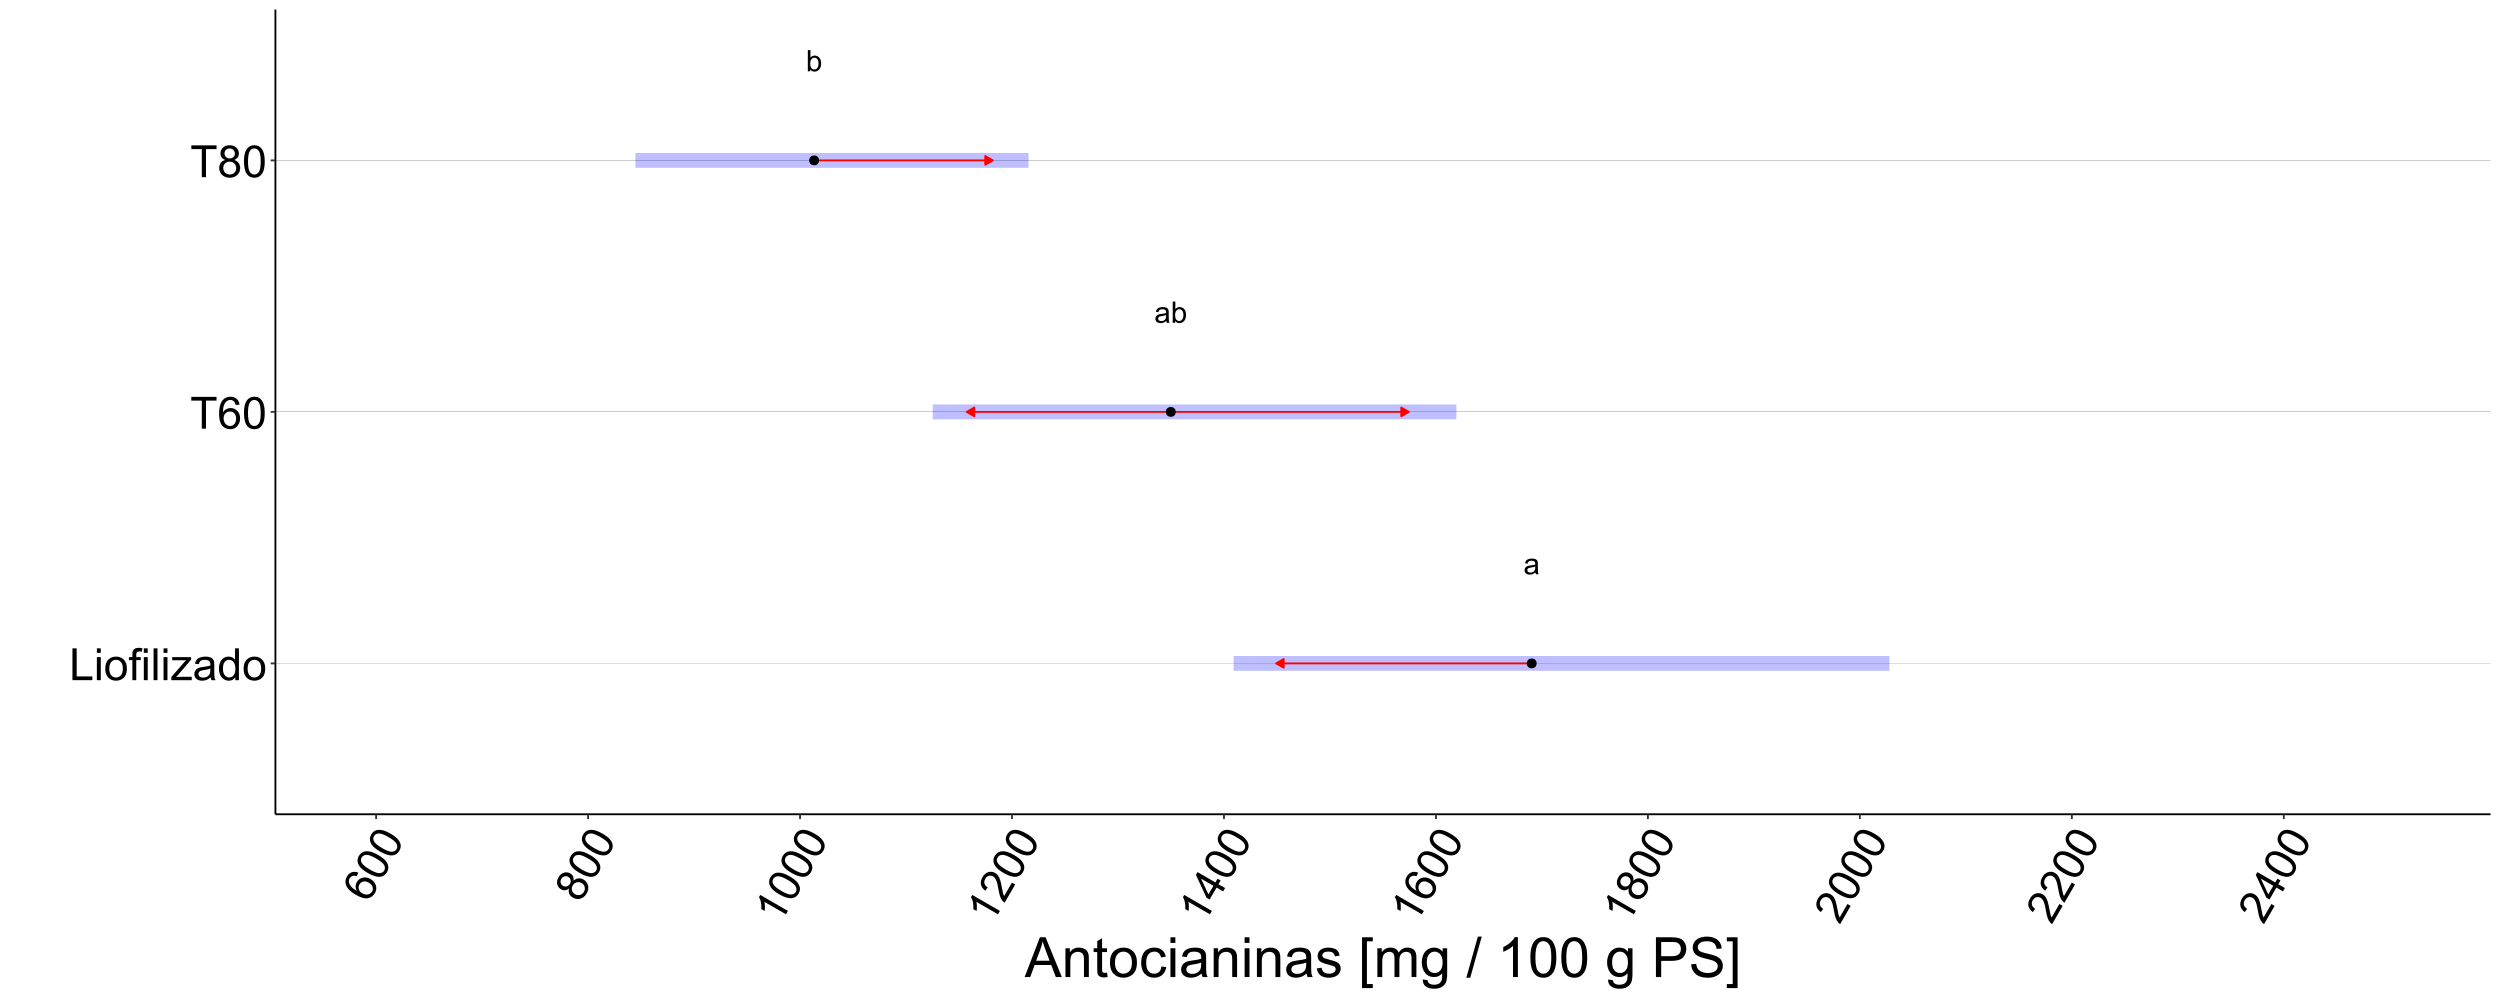 <?xml version="1.0" encoding="UTF-8"?>
<svg xmlns="http://www.w3.org/2000/svg" xmlns:xlink="http://www.w3.org/1999/xlink" width="1440" height="576" viewBox="0 0 1440 576">
<defs>
<g>
<g id="glyph-0-0">
<path d="M 6.902 -1.094 C 6.348 -0.621 5.812 -0.285 5.297 -0.09 C 4.785 0.102 4.23 0.199 3.645 0.199 C 2.672 0.199 1.922 -0.039 1.402 -0.512 C 0.879 -0.988 0.617 -1.594 0.617 -2.336 C 0.617 -2.766 0.715 -3.164 0.914 -3.523 C 1.109 -3.879 1.367 -4.168 1.688 -4.383 C 2.008 -4.602 2.367 -4.766 2.766 -4.875 C 3.062 -4.953 3.508 -5.027 4.102 -5.102 C 5.312 -5.246 6.203 -5.418 6.777 -5.617 C 6.781 -5.824 6.785 -5.953 6.785 -6.012 C 6.785 -6.621 6.645 -7.051 6.359 -7.301 C 5.977 -7.641 5.406 -7.812 4.652 -7.812 C 3.945 -7.812 3.426 -7.688 3.09 -7.441 C 2.754 -7.191 2.504 -6.754 2.344 -6.125 L 0.875 -6.328 C 1.008 -6.953 1.227 -7.461 1.535 -7.848 C 1.84 -8.234 2.281 -8.531 2.859 -8.738 C 3.438 -8.949 4.105 -9.051 4.867 -9.051 C 5.625 -9.051 6.238 -8.965 6.711 -8.785 C 7.184 -8.609 7.531 -8.383 7.754 -8.113 C 7.973 -7.844 8.129 -7.504 8.219 -7.094 C 8.27 -6.84 8.293 -6.375 8.293 -5.711 L 8.293 -3.711 C 8.293 -2.316 8.324 -1.434 8.391 -1.062 C 8.453 -0.691 8.582 -0.34 8.77 0 L 7.203 0 C 7.047 -0.312 6.945 -0.676 6.902 -1.094 M 6.777 -4.441 C 6.23 -4.219 5.414 -4.031 4.328 -3.875 C 3.711 -3.789 3.273 -3.688 3.016 -3.574 C 2.762 -3.465 2.566 -3.301 2.426 -3.09 C 2.285 -2.875 2.219 -2.637 2.219 -2.375 C 2.219 -1.977 2.367 -1.641 2.672 -1.375 C 2.973 -1.109 3.418 -0.977 4 -0.977 C 4.578 -0.977 5.094 -1.102 5.543 -1.355 C 5.992 -1.605 6.324 -1.953 6.535 -2.391 C 6.695 -2.73 6.777 -3.23 6.777 -3.895 Z M 6.777 -4.441 "/>
</g>
<g id="glyph-0-1">
<path d="M 2.508 0 L 1.117 0 L 1.117 -12.219 L 2.617 -12.219 L 2.617 -7.859 C 3.25 -8.656 4.059 -9.051 5.043 -9.051 C 5.586 -9.051 6.102 -8.941 6.59 -8.723 C 7.074 -8.504 7.477 -8.195 7.789 -7.797 C 8.105 -7.402 8.352 -6.922 8.527 -6.359 C 8.707 -5.801 8.793 -5.199 8.793 -4.559 C 8.793 -3.043 8.418 -1.871 7.668 -1.043 C 6.918 -0.215 6.02 0.199 4.969 0.199 C 3.922 0.199 3.105 -0.234 2.508 -1.109 L 2.508 0 M 2.492 -4.492 C 2.492 -3.43 2.637 -2.664 2.926 -2.191 C 3.398 -1.418 4.039 -1.035 4.844 -1.035 C 5.5 -1.035 6.066 -1.32 6.543 -1.887 C 7.023 -2.457 7.262 -3.305 7.262 -4.434 C 7.262 -5.59 7.031 -6.445 6.574 -6.992 C 6.113 -7.543 5.559 -7.82 4.91 -7.82 C 4.254 -7.82 3.688 -7.535 3.211 -6.965 C 2.73 -6.395 2.492 -5.57 2.492 -4.492 Z M 2.492 -4.492 "/>
</g>
<g id="glyph-1-0">
<path d="M 1.875 0 L 1.875 -18.324 L 4.301 -18.324 L 4.301 -2.164 L 13.324 -2.164 L 13.324 0 Z M 1.875 0 "/>
</g>
<g id="glyph-1-1">
<path d="M 1.699 -15.738 L 1.699 -18.324 L 3.949 -18.324 L 3.949 -15.738 L 1.699 -15.738 M 1.699 0 L 1.699 -13.273 L 3.949 -13.273 L 3.949 0 Z M 1.699 0 "/>
</g>
<g id="glyph-1-2">
<path d="M 0.852 -6.637 C 0.852 -9.098 1.535 -10.918 2.898 -12.102 C 4.043 -13.082 5.434 -13.574 7.074 -13.574 C 8.898 -13.574 10.391 -12.977 11.551 -11.781 C 12.707 -10.586 13.289 -8.934 13.289 -6.824 C 13.289 -5.117 13.031 -3.773 12.52 -2.793 C 12.008 -1.816 11.262 -1.055 10.281 -0.512 C 9.301 0.027 8.234 0.301 7.074 0.301 C 5.215 0.301 3.715 -0.297 2.57 -1.488 C 1.422 -2.68 0.852 -4.395 0.852 -6.637 M 3.164 -6.637 C 3.164 -4.938 3.535 -3.664 4.273 -2.82 C 5.016 -1.973 5.949 -1.551 7.074 -1.551 C 8.191 -1.551 9.121 -1.977 9.863 -2.824 C 10.605 -3.676 10.977 -4.973 10.977 -6.711 C 10.977 -8.355 10.602 -9.598 9.855 -10.445 C 9.109 -11.289 8.184 -11.711 7.074 -11.711 C 5.949 -11.711 5.016 -11.293 4.273 -10.449 C 3.535 -9.609 3.164 -8.336 3.164 -6.637 Z M 3.164 -6.637 "/>
</g>
<g id="glyph-1-3">
<path d="M 2.227 0 L 2.227 -11.523 L 0.238 -11.523 L 0.238 -13.273 L 2.227 -13.273 L 2.227 -14.688 C 2.227 -15.578 2.305 -16.242 2.461 -16.676 C 2.68 -17.258 3.059 -17.73 3.605 -18.094 C 4.152 -18.457 4.918 -18.637 5.898 -18.637 C 6.535 -18.637 7.234 -18.562 8 -18.414 L 7.664 -16.449 C 7.195 -16.535 6.754 -16.574 6.336 -16.574 C 5.652 -16.574 5.172 -16.43 4.887 -16.137 C 4.605 -15.848 4.461 -15.301 4.461 -14.5 L 4.461 -13.273 L 7.051 -13.273 L 7.051 -11.523 L 4.461 -11.523 L 4.461 0 Z M 2.227 0 "/>
</g>
<g id="glyph-1-4">
<path d="M 1.637 0 L 1.637 -18.324 L 3.887 -18.324 L 3.887 0 Z M 1.637 0 "/>
</g>
<g id="glyph-1-5">
<path d="M 0.5 0 L 0.5 -1.824 L 8.949 -11.523 C 7.992 -11.477 7.145 -11.449 6.414 -11.449 L 1 -11.449 L 1 -13.273 L 11.852 -13.273 L 11.852 -11.789 L 4.664 -3.363 L 3.273 -1.824 C 4.285 -1.898 5.23 -1.938 6.113 -1.938 L 12.25 -1.938 L 12.25 0 Z M 0.5 0 "/>
</g>
<g id="glyph-1-6">
<path d="M 10.352 -1.637 C 9.516 -0.93 8.715 -0.43 7.945 -0.137 C 7.172 0.152 6.348 0.301 5.461 0.301 C 4.004 0.301 2.883 -0.055 2.102 -0.77 C 1.316 -1.48 0.926 -2.391 0.926 -3.5 C 0.926 -4.148 1.074 -4.742 1.367 -5.281 C 1.664 -5.82 2.051 -6.25 2.531 -6.574 C 3.012 -6.898 3.551 -7.145 4.148 -7.312 C 4.59 -7.43 5.258 -7.543 6.148 -7.648 C 7.965 -7.867 9.305 -8.125 10.164 -8.426 C 10.172 -8.734 10.176 -8.93 10.176 -9.012 C 10.176 -9.93 9.961 -10.574 9.539 -10.949 C 8.961 -11.457 8.109 -11.711 6.977 -11.711 C 5.918 -11.711 5.137 -11.527 4.633 -11.156 C 4.129 -10.785 3.754 -10.129 3.512 -9.188 L 1.312 -9.488 C 1.512 -10.43 1.84 -11.191 2.301 -11.77 C 2.758 -12.348 3.422 -12.793 4.289 -13.105 C 5.152 -13.418 6.16 -13.574 7.301 -13.574 C 8.434 -13.574 9.355 -13.441 10.062 -13.176 C 10.77 -12.91 11.293 -12.574 11.625 -12.168 C 11.957 -11.766 12.191 -11.254 12.324 -10.637 C 12.398 -10.254 12.438 -9.562 12.438 -8.562 L 12.438 -5.562 C 12.438 -3.473 12.484 -2.148 12.582 -1.594 C 12.676 -1.039 12.867 -0.508 13.148 0 L 10.801 0 C 10.566 -0.465 10.418 -1.012 10.352 -1.637 M 10.164 -6.664 C 9.348 -6.328 8.121 -6.047 6.488 -5.812 C 5.562 -5.68 4.91 -5.527 4.523 -5.363 C 4.141 -5.195 3.848 -4.953 3.637 -4.633 C 3.43 -4.309 3.324 -3.953 3.324 -3.562 C 3.324 -2.961 3.551 -2.461 4.008 -2.062 C 4.461 -1.664 5.125 -1.461 6 -1.461 C 6.867 -1.461 7.637 -1.652 8.312 -2.031 C 8.988 -2.41 9.484 -2.93 9.801 -3.586 C 10.043 -4.098 10.164 -4.848 10.164 -5.836 Z M 10.164 -6.664 "/>
</g>
<g id="glyph-1-7">
<path d="M 10.301 0 L 10.301 -1.676 C 9.457 -0.359 8.223 0.301 6.586 0.301 C 5.527 0.301 4.555 0.008 3.668 -0.574 C 2.781 -1.16 2.094 -1.973 1.605 -3.02 C 1.117 -4.066 0.875 -5.266 0.875 -6.625 C 0.875 -7.949 1.098 -9.152 1.539 -10.23 C 1.98 -11.309 2.641 -12.137 3.523 -12.711 C 4.41 -13.289 5.395 -13.574 6.488 -13.574 C 7.289 -13.574 8 -13.406 8.625 -13.07 C 9.25 -12.73 9.758 -12.293 10.148 -11.75 L 10.148 -18.324 L 12.387 -18.324 L 12.387 0 L 10.301 0 M 3.188 -6.625 C 3.188 -4.926 3.547 -3.652 4.262 -2.812 C 4.98 -1.973 5.824 -1.551 6.801 -1.551 C 7.785 -1.551 8.617 -1.953 9.305 -2.758 C 9.992 -3.559 10.336 -4.789 10.336 -6.438 C 10.336 -8.254 9.988 -9.586 9.289 -10.438 C 8.586 -11.289 7.727 -11.711 6.699 -11.711 C 5.699 -11.711 4.863 -11.305 4.195 -10.488 C 3.523 -9.672 3.188 -8.383 3.188 -6.625 Z M 3.188 -6.625 "/>
</g>
<g id="glyph-1-8">
<path d="M 6.637 0 L 6.637 -16.164 L 0.602 -16.164 L 0.602 -18.324 L 15.125 -18.324 L 15.125 -16.164 L 9.062 -16.164 L 9.062 0 Z M 6.637 0 "/>
</g>
<g id="glyph-1-9">
<path d="M 12.738 -13.836 L 10.5 -13.664 C 10.301 -14.547 10.016 -15.188 9.648 -15.586 C 9.043 -16.23 8.293 -16.551 7.398 -16.551 C 6.684 -16.551 6.055 -16.352 5.512 -15.949 C 4.805 -15.434 4.246 -14.68 3.836 -13.688 C 3.43 -12.695 3.215 -11.285 3.199 -9.449 C 3.742 -10.273 4.402 -10.887 5.188 -11.289 C 5.973 -11.688 6.793 -11.887 7.648 -11.887 C 9.148 -11.887 10.426 -11.336 11.48 -10.23 C 12.535 -9.129 13.062 -7.699 13.062 -5.949 C 13.062 -4.801 12.816 -3.73 12.32 -2.742 C 11.824 -1.758 11.141 -1 10.273 -0.477 C 9.41 0.051 8.426 0.312 7.324 0.312 C 5.449 0.312 3.922 -0.379 2.738 -1.758 C 1.555 -3.137 0.961 -5.41 0.961 -8.574 C 0.961 -12.117 1.617 -14.691 2.926 -16.301 C 4.066 -17.699 5.605 -18.398 7.539 -18.398 C 8.98 -18.398 10.16 -17.996 11.082 -17.188 C 12.004 -16.379 12.555 -15.262 12.738 -13.836 M 3.551 -5.938 C 3.551 -5.164 3.715 -4.422 4.043 -3.711 C 4.371 -3.004 4.832 -2.465 5.426 -2.094 C 6.016 -1.723 6.637 -1.539 7.289 -1.539 C 8.238 -1.539 9.055 -1.922 9.738 -2.688 C 10.422 -3.453 10.762 -4.496 10.762 -5.812 C 10.762 -7.078 10.426 -8.078 9.75 -8.805 C 9.074 -9.535 8.227 -9.898 7.199 -9.898 C 6.184 -9.898 5.32 -9.535 4.613 -8.805 C 3.902 -8.078 3.551 -7.121 3.551 -5.938 Z M 3.551 -5.938 "/>
</g>
<g id="glyph-1-10">
<path d="M 1.062 -9.039 C 1.062 -11.203 1.285 -12.949 1.73 -14.27 C 2.176 -15.59 2.84 -16.609 3.719 -17.324 C 4.598 -18.043 5.703 -18.398 7.039 -18.398 C 8.02 -18.398 8.883 -18.203 9.625 -17.805 C 10.367 -17.41 10.98 -16.84 11.461 -16.094 C 11.945 -15.348 12.324 -14.441 12.602 -13.367 C 12.875 -12.297 13.012 -10.855 13.012 -9.039 C 13.012 -6.887 12.793 -5.152 12.352 -3.832 C 11.91 -2.512 11.246 -1.488 10.367 -0.77 C 9.488 -0.047 8.379 0.312 7.039 0.312 C 5.27 0.312 3.883 -0.32 2.875 -1.586 C 1.668 -3.113 1.062 -5.598 1.062 -9.039 M 3.375 -9.039 C 3.375 -6.027 3.727 -4.027 4.43 -3.031 C 5.137 -2.035 6.004 -1.539 7.039 -1.539 C 8.07 -1.539 8.941 -2.039 9.645 -3.039 C 10.348 -4.039 10.699 -6.039 10.699 -9.039 C 10.699 -12.055 10.348 -14.059 9.645 -15.051 C 8.941 -16.043 8.062 -16.539 7.012 -16.539 C 5.98 -16.539 5.152 -16.102 4.539 -15.227 C 3.762 -14.109 3.375 -12.047 3.375 -9.039 Z M 3.375 -9.039 "/>
</g>
<g id="glyph-1-11">
<path d="M 4.523 -9.938 C 3.59 -10.277 2.898 -10.766 2.449 -11.398 C 2 -12.035 1.773 -12.793 1.773 -13.676 C 1.773 -15.008 2.254 -16.129 3.211 -17.039 C 4.172 -17.945 5.445 -18.398 7.039 -18.398 C 8.637 -18.398 9.926 -17.934 10.898 -17.008 C 11.875 -16.078 12.363 -14.945 12.363 -13.613 C 12.363 -12.762 12.141 -12.023 11.695 -11.395 C 11.246 -10.766 10.57 -10.277 9.664 -9.938 C 10.789 -9.57 11.645 -8.98 12.23 -8.164 C 12.82 -7.348 13.113 -6.371 13.113 -5.238 C 13.113 -3.672 12.559 -2.355 11.449 -1.289 C 10.34 -0.223 8.883 0.312 7.074 0.312 C 5.266 0.312 3.809 -0.223 2.699 -1.293 C 1.59 -2.363 1.039 -3.699 1.039 -5.301 C 1.039 -6.492 1.34 -7.488 1.945 -8.293 C 2.547 -9.098 3.41 -9.645 4.523 -9.938 M 4.074 -13.75 C 4.074 -12.883 4.355 -12.176 4.914 -11.625 C 5.473 -11.074 6.195 -10.801 7.086 -10.801 C 7.953 -10.801 8.664 -11.074 9.219 -11.617 C 9.773 -12.164 10.051 -12.832 10.051 -13.625 C 10.051 -14.449 9.766 -15.145 9.195 -15.707 C 8.621 -16.27 7.914 -16.551 7.062 -16.551 C 6.203 -16.551 5.492 -16.273 4.926 -15.727 C 4.359 -15.176 4.074 -14.516 4.074 -13.75 M 3.352 -5.289 C 3.352 -4.645 3.504 -4.023 3.805 -3.426 C 4.109 -2.824 4.562 -2.359 5.164 -2.031 C 5.762 -1.703 6.41 -1.539 7.102 -1.539 C 8.176 -1.539 9.062 -1.883 9.762 -2.574 C 10.461 -3.266 10.812 -4.145 10.812 -5.211 C 10.812 -6.297 10.453 -7.191 9.73 -7.898 C 9.012 -8.609 8.109 -8.961 7.023 -8.961 C 5.965 -8.961 5.09 -8.613 4.395 -7.914 C 3.699 -7.211 3.352 -6.336 3.352 -5.289 Z M 3.352 -5.289 "/>
</g>
<g id="glyph-2-0">
<path d="M -5.613 -17.949 L -6.582 -15.926 C -7.445 -16.191 -8.145 -16.27 -8.676 -16.152 C -9.535 -15.945 -10.188 -15.457 -10.633 -14.684 C -10.992 -14.062 -11.133 -13.418 -11.059 -12.75 C -10.965 -11.879 -10.59 -11.016 -9.934 -10.168 C -9.281 -9.316 -8.164 -8.426 -6.582 -7.496 C -7.027 -8.379 -7.227 -9.258 -7.18 -10.137 C -7.137 -11.016 -6.898 -11.824 -6.469 -12.57 C -5.719 -13.867 -4.602 -14.699 -3.121 -15.059 C -1.637 -15.418 -0.137 -15.164 1.379 -14.289 C 2.375 -13.711 3.176 -12.965 3.785 -12.039 C 4.391 -11.117 4.703 -10.148 4.727 -9.137 C 4.746 -8.121 4.484 -7.141 3.934 -6.188 C 2.996 -4.562 1.633 -3.586 -0.152 -3.25 C -1.938 -2.914 -4.203 -3.539 -6.945 -5.121 C -10.012 -6.891 -11.914 -8.746 -12.652 -10.684 C -13.297 -12.371 -13.133 -14.055 -12.168 -15.727 C -11.445 -16.977 -10.504 -17.797 -9.344 -18.191 C -8.184 -18.582 -6.941 -18.504 -5.613 -17.949 M -3.367 -6.043 C -2.695 -5.656 -1.973 -5.426 -1.191 -5.359 C -0.414 -5.289 0.281 -5.418 0.898 -5.746 C 1.516 -6.07 1.988 -6.516 2.312 -7.078 C 2.789 -7.902 2.863 -8.801 2.543 -9.777 C 2.219 -10.75 1.488 -11.57 0.348 -12.227 C -0.75 -12.859 -1.781 -13.066 -2.75 -12.848 C -3.719 -12.625 -4.461 -12.074 -4.973 -11.184 C -5.48 -10.305 -5.598 -9.375 -5.32 -8.398 C -5.043 -7.418 -4.391 -6.637 -3.367 -6.043 Z M -3.367 -6.043 "/>
</g>
<g id="glyph-2-1">
<path d="M -7.297 -5.438 C -9.172 -6.523 -10.57 -7.586 -11.492 -8.633 C -12.414 -9.68 -12.965 -10.762 -13.145 -11.883 C -13.324 -13.004 -13.082 -14.141 -12.418 -15.293 C -11.926 -16.145 -11.32 -16.793 -10.609 -17.238 C -9.895 -17.684 -9.094 -17.93 -8.207 -17.973 C -7.32 -18.02 -6.344 -17.895 -5.277 -17.598 C -4.211 -17.301 -2.895 -16.695 -1.32 -15.789 C 0.543 -14.715 1.934 -13.652 2.855 -12.609 C 3.781 -11.566 4.332 -10.484 4.52 -9.363 C 4.703 -8.242 4.461 -7.102 3.789 -5.938 C 2.906 -4.41 1.664 -3.523 0.062 -3.285 C -1.863 -3 -4.316 -3.719 -7.297 -5.438 M -6.141 -7.441 C -3.535 -5.938 -1.625 -5.242 -0.41 -5.352 C 0.805 -5.465 1.672 -5.969 2.188 -6.863 C 2.703 -7.758 2.707 -8.762 2.191 -9.871 C 1.676 -10.98 0.121 -12.285 -2.477 -13.785 C -5.09 -15.293 -7 -15.992 -8.211 -15.875 C -9.422 -15.762 -10.289 -15.25 -10.816 -14.34 C -11.332 -13.445 -11.367 -12.512 -10.918 -11.543 C -10.336 -10.312 -8.746 -8.945 -6.141 -7.441 Z M -6.141 -7.441 "/>
</g>
<g id="glyph-2-2">
<path d="M -6.344 -8.887 C -7.105 -8.25 -7.875 -7.895 -8.648 -7.82 C -9.422 -7.75 -10.191 -7.934 -10.957 -8.375 C -12.109 -9.043 -12.84 -10.016 -13.148 -11.301 C -13.457 -12.586 -13.211 -13.918 -12.418 -15.293 C -11.617 -16.68 -10.57 -17.562 -9.277 -17.941 C -7.984 -18.324 -6.762 -18.18 -5.609 -17.512 C -4.871 -17.086 -4.344 -16.523 -4.02 -15.824 C -3.699 -15.125 -3.617 -14.293 -3.773 -13.336 C -2.895 -14.129 -1.953 -14.574 -0.953 -14.672 C 0.047 -14.773 1.039 -14.543 2.02 -13.973 C 3.379 -13.191 4.242 -12.055 4.609 -10.559 C 4.98 -9.066 4.711 -7.535 3.809 -5.973 C 2.902 -4.406 1.711 -3.41 0.23 -2.984 C -1.254 -2.562 -2.684 -2.75 -4.07 -3.547 C -5.102 -4.145 -5.816 -4.906 -6.211 -5.832 C -6.605 -6.754 -6.648 -7.773 -6.344 -8.887 M -9.871 -10.402 C -9.121 -9.973 -8.367 -9.859 -7.609 -10.066 C -6.855 -10.273 -6.254 -10.766 -5.809 -11.539 C -5.375 -12.289 -5.258 -13.039 -5.453 -13.793 C -5.648 -14.547 -6.09 -15.121 -6.773 -15.516 C -7.488 -15.93 -8.234 -16.027 -9.004 -15.816 C -9.777 -15.602 -10.375 -15.129 -10.801 -14.391 C -11.23 -13.648 -11.348 -12.895 -11.156 -12.129 C -10.961 -11.363 -10.535 -10.789 -9.871 -10.402 M -2.902 -5.547 C -2.348 -5.223 -1.734 -5.047 -1.062 -5.008 C -0.391 -4.973 0.238 -5.133 0.82 -5.488 C 1.406 -5.84 1.871 -6.32 2.219 -6.918 C 2.758 -7.848 2.898 -8.789 2.652 -9.742 C 2.402 -10.695 1.816 -11.438 0.891 -11.969 C -0.047 -12.512 -1.004 -12.648 -1.977 -12.379 C -2.949 -12.105 -3.707 -11.504 -4.25 -10.566 C -4.777 -9.648 -4.914 -8.715 -4.656 -7.762 C -4.398 -6.809 -3.812 -6.07 -2.902 -5.547 Z M -2.902 -5.547 "/>
</g>
<g id="glyph-2-3">
<path d="M 4.77 -8.258 L 3.645 -6.312 L -8.773 -13.48 C -8.598 -12.754 -8.504 -11.879 -8.496 -10.859 C -8.488 -9.84 -8.547 -8.961 -8.672 -8.227 L -10.559 -9.312 C -10.441 -10.699 -10.512 -12.012 -10.77 -13.246 C -11.027 -14.484 -11.402 -15.469 -11.891 -16.203 L -11.168 -17.461 Z M 4.77 -8.258 "/>
</g>
<g id="glyph-2-4">
<path d="M 4.57 -12.242 L 6.445 -11.16 L 0.387 -0.672 C -0.09 -0.926 -0.496 -1.266 -0.836 -1.68 C -1.395 -2.359 -1.852 -3.191 -2.203 -4.18 C -2.559 -5.168 -2.867 -6.48 -3.137 -8.117 C -3.555 -10.66 -4.004 -12.473 -4.48 -13.555 C -4.953 -14.637 -5.562 -15.395 -6.297 -15.816 C -7.07 -16.262 -7.879 -16.363 -8.73 -16.117 C -9.578 -15.871 -10.258 -15.305 -10.773 -14.418 C -11.312 -13.48 -11.465 -12.566 -11.227 -11.68 C -10.988 -10.789 -10.375 -10.055 -9.383 -9.473 L -10.746 -7.59 C -12.16 -8.59 -13 -9.762 -13.266 -11.109 C -13.531 -12.457 -13.23 -13.883 -12.359 -15.391 C -11.48 -16.914 -10.363 -17.875 -9.004 -18.277 C -7.648 -18.676 -6.348 -18.516 -5.098 -17.797 C -4.461 -17.43 -3.914 -16.938 -3.449 -16.324 C -2.988 -15.711 -2.59 -14.906 -2.258 -13.914 C -1.93 -12.918 -1.574 -11.379 -1.199 -9.297 C -0.895 -7.559 -0.66 -6.426 -0.504 -5.891 C -0.344 -5.355 -0.152 -4.879 0.078 -4.457 Z M 4.57 -12.242 "/>
</g>
<g id="glyph-2-5">
<path d="M 4.137 -7.168 L 0.336 -9.359 L -3.637 -2.477 L -5.422 -3.508 L -11.527 -16.688 L -10.605 -18.277 L -0.324 -12.34 L 0.914 -14.484 L 2.699 -13.453 L 1.461 -11.309 L 5.262 -9.113 L 4.137 -7.168 M -1.449 -10.391 L -8.605 -14.523 L -4.316 -5.422 Z M -1.449 -10.391 "/>
</g>
<g id="glyph-3-0">
<path d="M -0.047 0 L 8.75 -22.906 L 12.016 -22.906 L 21.391 0 L 17.938 0 L 15.266 -6.938 L 5.688 -6.938 L 3.172 0 L -0.047 0 M 6.562 -9.406 L 14.328 -9.406 L 11.938 -15.75 C 11.207 -17.676 10.668 -19.262 10.312 -20.5 C 10.02 -19.031 9.609 -17.574 9.078 -16.125 Z M 6.562 -9.406 "/>
</g>
<g id="glyph-3-1">
<path d="M 2.109 0 L 2.109 -16.594 L 4.641 -16.594 L 4.641 -14.234 C 5.859 -16.059 7.621 -16.969 9.922 -16.969 C 10.922 -16.969 11.84 -16.789 12.68 -16.43 C 13.52 -16.07 14.145 -15.598 14.562 -15.016 C 14.98 -14.434 15.27 -13.738 15.438 -12.938 C 15.543 -12.418 15.594 -11.504 15.594 -10.203 L 15.594 0 L 12.781 0 L 12.781 -10.094 C 12.781 -11.238 12.672 -12.098 12.453 -12.664 C 12.234 -13.23 11.848 -13.684 11.289 -14.023 C 10.73 -14.363 10.078 -14.531 9.328 -14.531 C 8.129 -14.531 7.098 -14.152 6.227 -13.391 C 5.355 -12.629 4.922 -11.188 4.922 -9.062 L 4.922 0 Z M 2.109 0 "/>
</g>
<g id="glyph-3-2">
<path d="M 8.25 -2.516 L 8.656 -0.031 C 7.863 0.137 7.156 0.219 6.531 0.219 C 5.512 0.219 4.719 0.059 4.156 -0.266 C 3.594 -0.59 3.199 -1.012 2.969 -1.539 C 2.738 -2.066 2.625 -3.172 2.625 -4.859 L 2.625 -14.406 L 0.562 -14.406 L 0.562 -16.594 L 2.625 -16.594 L 2.625 -20.703 L 5.422 -22.391 L 5.422 -16.594 L 8.25 -16.594 L 8.25 -14.406 L 5.422 -14.406 L 5.422 -4.703 C 5.422 -3.902 5.473 -3.387 5.57 -3.156 C 5.668 -2.926 5.832 -2.746 6.055 -2.609 C 6.277 -2.473 6.598 -2.406 7.016 -2.406 C 7.328 -2.406 7.738 -2.441 8.25 -2.516 Z M 8.25 -2.516 "/>
</g>
<g id="glyph-3-3">
<path d="M 1.062 -8.297 C 1.062 -11.371 1.918 -13.645 3.625 -15.125 C 5.051 -16.355 6.793 -16.969 8.844 -16.969 C 11.125 -16.969 12.988 -16.223 14.438 -14.727 C 15.887 -13.23 16.609 -11.168 16.609 -8.531 C 16.609 -6.395 16.289 -4.715 15.648 -3.492 C 15.008 -2.27 14.074 -1.316 12.852 -0.641 C 11.629 0.035 10.293 0.375 8.844 0.375 C 6.52 0.375 4.645 -0.371 3.211 -1.859 C 1.777 -3.348 1.062 -5.496 1.062 -8.297 M 3.953 -8.297 C 3.953 -6.172 4.418 -4.582 5.344 -3.523 C 6.27 -2.465 7.438 -1.938 8.844 -1.938 C 10.238 -1.938 11.402 -2.469 12.328 -3.531 C 13.254 -4.594 13.719 -6.215 13.719 -8.391 C 13.719 -10.441 13.254 -11.996 12.32 -13.055 C 11.387 -14.113 10.23 -14.641 8.844 -14.641 C 7.438 -14.641 6.27 -14.113 5.344 -13.062 C 4.418 -12.012 3.953 -10.422 3.953 -8.297 Z M 3.953 -8.297 "/>
</g>
<g id="glyph-3-4">
<path d="M 12.938 -6.078 L 15.703 -5.719 C 15.402 -3.812 14.629 -2.32 13.383 -1.242 C 12.137 -0.164 10.609 0.375 8.797 0.375 C 6.527 0.375 4.699 -0.367 3.32 -1.852 C 1.941 -3.336 1.25 -5.465 1.25 -8.234 C 1.25 -10.027 1.547 -11.594 2.141 -12.938 C 2.734 -14.281 3.637 -15.289 4.852 -15.961 C 6.066 -16.633 7.387 -16.969 8.812 -16.969 C 10.613 -16.969 12.09 -16.512 13.234 -15.602 C 14.379 -14.691 15.113 -13.395 15.438 -11.719 L 12.703 -11.297 C 12.441 -12.41 11.98 -13.25 11.32 -13.812 C 10.66 -14.375 9.859 -14.656 8.922 -14.656 C 7.504 -14.656 6.355 -14.148 5.469 -13.133 C 4.582 -12.117 4.141 -10.512 4.141 -8.312 C 4.141 -6.082 4.566 -4.465 5.422 -3.453 C 6.277 -2.441 7.391 -1.938 8.766 -1.938 C 9.871 -1.938 10.793 -2.277 11.531 -2.953 C 12.27 -3.629 12.738 -4.672 12.938 -6.078 Z M 12.938 -6.078 "/>
</g>
<g id="glyph-3-5">
<path d="M 2.125 -19.672 L 2.125 -22.906 L 4.938 -22.906 L 4.938 -19.672 L 2.125 -19.672 M 2.125 0 L 2.125 -16.594 L 4.938 -16.594 L 4.938 0 Z M 2.125 0 "/>
</g>
<g id="glyph-3-6">
<path d="M 12.938 -2.047 C 11.895 -1.16 10.895 -0.535 9.93 -0.172 C 8.965 0.191 7.934 0.375 6.828 0.375 C 5.004 0.375 3.605 -0.07 2.625 -0.961 C 1.645 -1.852 1.156 -2.988 1.156 -4.375 C 1.156 -5.188 1.34 -5.93 1.711 -6.602 C 2.082 -7.273 2.566 -7.812 3.164 -8.219 C 3.762 -8.625 4.438 -8.934 5.188 -9.141 C 5.738 -9.285 6.574 -9.426 7.688 -9.562 C 9.957 -9.832 11.629 -10.156 12.703 -10.531 C 12.715 -10.918 12.719 -11.16 12.719 -11.266 C 12.719 -12.41 12.453 -13.219 11.922 -13.688 C 11.203 -14.324 10.137 -14.641 8.719 -14.641 C 7.395 -14.641 6.418 -14.41 5.789 -13.945 C 5.16 -13.48 4.691 -12.66 4.391 -11.484 L 1.641 -11.859 C 1.891 -13.035 2.301 -13.988 2.875 -14.711 C 3.449 -15.434 4.277 -15.992 5.359 -16.383 C 6.441 -16.773 7.699 -16.969 9.125 -16.969 C 10.543 -16.969 11.691 -16.801 12.578 -16.469 C 13.465 -16.137 14.113 -15.715 14.531 -15.211 C 14.949 -14.707 15.238 -14.066 15.406 -13.297 C 15.5 -12.816 15.547 -11.953 15.547 -10.703 L 15.547 -6.953 C 15.547 -4.34 15.605 -2.684 15.727 -1.992 C 15.848 -1.301 16.082 -0.637 16.438 0 L 13.5 0 C 13.207 -0.582 13.02 -1.266 12.938 -2.047 M 12.703 -8.328 C 11.684 -7.91 10.152 -7.559 8.109 -7.266 C 6.953 -7.098 6.137 -6.91 5.656 -6.703 C 5.176 -6.496 4.809 -6.191 4.547 -5.789 C 4.285 -5.387 4.156 -4.941 4.156 -4.453 C 4.156 -3.703 4.441 -3.078 5.008 -2.578 C 5.574 -2.078 6.406 -1.828 7.5 -1.828 C 8.582 -1.828 9.547 -2.066 10.391 -2.539 C 11.234 -3.012 11.855 -3.66 12.25 -4.484 C 12.551 -5.121 12.703 -6.059 12.703 -7.297 Z M 12.703 -8.328 "/>
</g>
<g id="glyph-3-7">
<path d="M 0.984 -4.953 L 3.766 -5.391 C 3.922 -4.277 4.355 -3.422 5.07 -2.828 C 5.785 -2.234 6.781 -1.938 8.062 -1.938 C 9.355 -1.938 10.312 -2.199 10.938 -2.727 C 11.562 -3.254 11.875 -3.871 11.875 -4.578 C 11.875 -5.215 11.598 -5.715 11.047 -6.078 C 10.66 -6.328 9.703 -6.645 8.172 -7.031 C 6.109 -7.551 4.68 -8.004 3.883 -8.383 C 3.086 -8.762 2.48 -9.289 2.07 -9.961 C 1.66 -10.633 1.453 -11.375 1.453 -12.188 C 1.453 -12.926 1.621 -13.613 1.961 -14.242 C 2.301 -14.871 2.762 -15.395 3.344 -15.812 C 3.781 -16.137 4.379 -16.41 5.133 -16.633 C 5.887 -16.855 6.699 -16.969 7.562 -16.969 C 8.863 -16.969 10.008 -16.781 10.992 -16.406 C 11.977 -16.031 12.703 -15.523 13.172 -14.883 C 13.641 -14.242 13.965 -13.387 14.141 -12.312 L 11.391 -11.938 C 11.266 -12.793 10.902 -13.457 10.305 -13.938 C 9.707 -14.418 8.859 -14.656 7.766 -14.656 C 6.473 -14.656 5.551 -14.441 5 -14.016 C 4.449 -13.59 4.172 -13.09 4.172 -12.516 C 4.172 -12.152 4.285 -11.824 4.516 -11.531 C 4.746 -11.23 5.105 -10.98 5.594 -10.781 C 5.875 -10.676 6.703 -10.438 8.078 -10.062 C 10.066 -9.531 11.457 -9.098 12.242 -8.758 C 13.027 -8.418 13.645 -7.926 14.094 -7.281 C 14.543 -6.637 14.766 -5.832 14.766 -4.875 C 14.766 -3.938 14.492 -3.055 13.945 -2.227 C 13.398 -1.398 12.609 -0.758 11.578 -0.305 C 10.547 0.148 9.379 0.375 8.078 0.375 C 5.922 0.375 4.277 -0.074 3.148 -0.969 C 2.02 -1.863 1.297 -3.191 0.984 -4.953 Z M 0.984 -4.953 "/>
</g>
<g id="glyph-3-8">
</g>
<g id="glyph-3-9">
<path d="M 2.172 6.359 L 2.172 -22.906 L 8.375 -22.906 L 8.375 -20.578 L 4.984 -20.578 L 4.984 4.031 L 8.375 4.031 L 8.375 6.359 Z M 2.172 6.359 "/>
</g>
<g id="glyph-3-10">
<path d="M 2.109 0 L 2.109 -16.594 L 4.625 -16.594 L 4.625 -14.266 C 5.145 -15.078 5.84 -15.73 6.703 -16.227 C 7.566 -16.723 8.551 -16.969 9.656 -16.969 C 10.887 -16.969 11.895 -16.715 12.68 -16.203 C 13.465 -15.691 14.02 -14.98 14.344 -14.062 C 15.656 -16 17.363 -16.969 19.469 -16.969 C 21.113 -16.969 22.379 -16.512 23.266 -15.602 C 24.152 -14.691 24.594 -13.285 24.594 -11.391 L 24.594 0 L 21.797 0 L 21.797 -10.453 C 21.797 -11.578 21.707 -12.387 21.523 -12.883 C 21.34 -13.379 21.012 -13.777 20.531 -14.078 C 20.051 -14.379 19.488 -14.531 18.844 -14.531 C 17.676 -14.531 16.707 -14.145 15.938 -13.367 C 15.168 -12.59 14.781 -11.348 14.781 -9.641 L 14.781 0 L 11.969 0 L 11.969 -10.781 C 11.969 -12.031 11.738 -12.969 11.281 -13.594 C 10.824 -14.219 10.074 -14.531 9.031 -14.531 C 8.238 -14.531 7.508 -14.324 6.836 -13.906 C 6.164 -13.488 5.676 -12.879 5.375 -12.078 C 5.074 -11.277 4.922 -10.121 4.922 -8.609 L 4.922 0 Z M 2.109 0 "/>
</g>
<g id="glyph-3-11">
<path d="M 1.594 1.375 L 4.328 1.781 C 4.441 2.625 4.762 3.238 5.281 3.625 C 5.98 4.145 6.934 4.406 8.141 4.406 C 9.441 4.406 10.449 4.145 11.156 3.625 C 11.863 3.105 12.344 2.375 12.594 1.438 C 12.738 0.863 12.809 -0.34 12.797 -2.172 C 11.566 -0.723 10.035 0 8.203 0 C 5.922 0 4.156 -0.824 2.906 -2.469 C 1.656 -4.113 1.031 -6.09 1.031 -8.391 C 1.031 -9.973 1.316 -11.434 1.891 -12.773 C 2.465 -14.113 3.293 -15.145 4.383 -15.875 C 5.473 -16.605 6.75 -16.969 8.219 -16.969 C 10.176 -16.969 11.793 -16.176 13.062 -14.594 L 13.062 -16.594 L 15.656 -16.594 L 15.656 -2.25 C 15.656 0.332 15.395 2.164 14.867 3.242 C 14.34 4.32 13.508 5.172 12.367 5.797 C 11.227 6.422 9.824 6.734 8.156 6.734 C 6.176 6.734 4.578 6.289 3.359 5.398 C 2.141 4.508 1.551 3.168 1.594 1.375 M 3.922 -8.594 C 3.922 -6.418 4.355 -4.828 5.219 -3.828 C 6.082 -2.828 7.168 -2.328 8.469 -2.328 C 9.762 -2.328 10.844 -2.824 11.719 -3.82 C 12.594 -4.816 13.031 -6.375 13.031 -8.5 C 13.031 -10.531 12.582 -12.062 11.68 -13.094 C 10.777 -14.125 9.691 -14.641 8.422 -14.641 C 7.172 -14.641 6.109 -14.133 5.234 -13.117 C 4.359 -12.102 3.922 -10.594 3.922 -8.594 Z M 3.922 -8.594 "/>
</g>
<g id="glyph-3-12">
<path d="M 0 0.391 L 6.641 -23.297 L 8.891 -23.297 L 2.266 0.391 Z M 0 0.391 "/>
</g>
<g id="glyph-3-13">
<path d="M 11.922 0 L 9.109 0 L 9.109 -17.922 C 8.434 -17.277 7.543 -16.629 6.445 -15.984 C 5.348 -15.34 4.359 -14.855 3.484 -14.531 L 3.484 -17.25 C 5.059 -17.988 6.434 -18.887 7.609 -19.938 C 8.785 -20.988 9.621 -22.012 10.109 -23 L 11.922 -23 Z M 11.922 0 "/>
</g>
<g id="glyph-3-14">
<path d="M 1.328 -11.297 C 1.328 -14.004 1.605 -16.184 2.164 -17.836 C 2.723 -19.488 3.551 -20.762 4.648 -21.656 C 5.746 -22.551 7.129 -23 8.797 -23 C 10.027 -23 11.105 -22.754 12.031 -22.258 C 12.957 -21.762 13.723 -21.051 14.328 -20.117 C 14.934 -19.184 15.406 -18.051 15.75 -16.711 C 16.094 -15.371 16.266 -13.566 16.266 -11.297 C 16.266 -8.609 15.988 -6.441 15.438 -4.789 C 14.887 -3.137 14.059 -1.863 12.961 -0.961 C 11.863 -0.059 10.473 0.391 8.797 0.391 C 6.59 0.391 4.855 -0.402 3.594 -1.984 C 2.082 -3.891 1.328 -6.996 1.328 -11.297 M 4.219 -11.297 C 4.219 -7.535 4.66 -5.035 5.539 -3.789 C 6.418 -2.543 7.504 -1.922 8.797 -1.922 C 10.09 -1.922 11.176 -2.547 12.055 -3.797 C 12.934 -5.047 13.375 -7.547 13.375 -11.297 C 13.375 -15.066 12.934 -17.574 12.055 -18.812 C 11.176 -20.051 10.078 -20.672 8.766 -20.672 C 7.473 -20.672 6.441 -20.125 5.672 -19.031 C 4.703 -17.637 4.219 -15.059 4.219 -11.297 Z M 4.219 -11.297 "/>
</g>
<g id="glyph-3-15">
<path d="M 2.469 0 L 2.469 -22.906 L 11.109 -22.906 C 12.629 -22.906 13.793 -22.832 14.594 -22.688 C 15.719 -22.5 16.66 -22.145 17.422 -21.617 C 18.184 -21.09 18.793 -20.355 19.258 -19.406 C 19.723 -18.457 19.953 -17.418 19.953 -16.281 C 19.953 -14.332 19.332 -12.684 18.094 -11.336 C 16.855 -9.988 14.613 -9.312 11.375 -9.312 L 5.5 -9.312 L 5.5 0 L 2.469 0 M 5.5 -12.016 L 11.422 -12.016 C 13.379 -12.016 14.77 -12.379 15.594 -13.109 C 16.418 -13.84 16.828 -14.863 16.828 -16.188 C 16.828 -17.145 16.586 -17.965 16.102 -18.648 C 15.617 -19.332 14.98 -19.781 14.188 -20 C 13.676 -20.137 12.734 -20.203 11.359 -20.203 L 5.5 -20.203 Z M 5.5 -12.016 "/>
</g>
<g id="glyph-3-16">
<path d="M 1.438 -7.359 L 4.297 -7.609 C 4.434 -6.465 4.746 -5.523 5.242 -4.789 C 5.738 -4.055 6.504 -3.461 7.547 -3.008 C 8.59 -2.555 9.762 -2.328 11.062 -2.328 C 12.219 -2.328 13.238 -2.5 14.125 -2.844 C 15.012 -3.188 15.668 -3.66 16.102 -4.258 C 16.535 -4.855 16.75 -5.512 16.75 -6.219 C 16.75 -6.938 16.543 -7.566 16.125 -8.102 C 15.707 -8.637 15.02 -9.09 14.062 -9.453 C 13.449 -9.691 12.09 -10.066 9.984 -10.57 C 7.879 -11.074 6.406 -11.551 5.562 -12 C 4.469 -12.574 3.652 -13.285 3.117 -14.133 C 2.582 -14.98 2.312 -15.934 2.312 -16.984 C 2.312 -18.141 2.641 -19.223 3.297 -20.227 C 3.953 -21.23 4.91 -21.996 6.172 -22.516 C 7.434 -23.035 8.832 -23.297 10.375 -23.297 C 12.074 -23.297 13.57 -23.023 14.867 -22.477 C 16.164 -21.93 17.16 -21.125 17.859 -20.062 C 18.559 -19 18.934 -17.797 18.984 -16.453 L 16.078 -16.234 C 15.922 -17.684 15.395 -18.777 14.492 -19.516 C 13.59 -20.254 12.262 -20.625 10.5 -20.625 C 8.668 -20.625 7.332 -20.289 6.492 -19.617 C 5.652 -18.945 5.234 -18.137 5.234 -17.188 C 5.234 -16.363 5.531 -15.688 6.125 -15.156 C 6.707 -14.625 8.23 -14.082 10.695 -13.523 C 13.16 -12.965 14.848 -12.48 15.766 -12.062 C 17.098 -11.449 18.082 -10.668 18.719 -9.727 C 19.355 -8.785 19.672 -7.699 19.672 -6.469 C 19.672 -5.25 19.324 -4.102 18.625 -3.023 C 17.926 -1.945 16.926 -1.105 15.617 -0.508 C 14.309 0.09 12.84 0.391 11.203 0.391 C 9.129 0.391 7.395 0.09 5.992 -0.516 C 4.59 -1.121 3.492 -2.027 2.695 -3.242 C 1.898 -4.457 1.48 -5.828 1.438 -7.359 Z M 1.438 -7.359 "/>
</g>
<g id="glyph-3-17">
<path d="M 6.812 6.359 L 0.609 6.359 L 0.609 4.031 L 4 4.031 L 4 -20.578 L 0.609 -20.578 L 0.609 -22.906 L 6.812 -22.906 Z M 6.812 6.359 "/>
</g>
</g>
<clipPath id="clip-0">
<path clip-rule="nonzero" d="M 158.641 5.48 L 1434.52 5.48 L 1434.52 469.035 L 158.641 469.035 Z M 158.641 5.48 "/>
</clipPath>
<clipPath id="clip-1">
<path clip-rule="nonzero" d="M 158.641 382 L 1434.52 382 L 1434.52 383 L 158.641 383 Z M 158.641 382 "/>
</clipPath>
<clipPath id="clip-2">
<path clip-rule="nonzero" d="M 158.641 237 L 1434.52 237 L 1434.52 238 L 158.641 238 Z M 158.641 237 "/>
</clipPath>
<clipPath id="clip-3">
<path clip-rule="nonzero" d="M 158.641 92 L 1434.52 92 L 1434.52 93 L 158.641 93 Z M 158.641 92 "/>
</clipPath>
</defs>
<rect x="-144" y="-57.6" width="1728" height="691.2" fill="rgb(100%, 100%, 100%)" fill-opacity="1"/>
<rect x="-144" y="-57.6" width="1728" height="691.2" fill="rgb(100%, 100%, 100%)" fill-opacity="1"/>
<path fill="none" stroke-width="1.067" stroke-linecap="round" stroke-linejoin="round" stroke="rgb(100%, 100%, 100%)" stroke-opacity="1" stroke-miterlimit="10" d="M 0 576 L 1440 576 L 1440 0 L 0 0 Z M 0 576 "/>
<g clip-path="url(#clip-0)">
<path fill-rule="nonzero" fill="rgb(100%, 100%, 100%)" fill-opacity="1" d="M 158.641 469.031 L 1434.52 469.031 L 1434.52 5.477 L 158.641 5.477 Z M 158.641 469.031 "/>
</g>
<g clip-path="url(#clip-1)">
<path fill="none" stroke-width="0.107" stroke-linecap="butt" stroke-linejoin="round" stroke="rgb(0%, 0%, 0%)" stroke-opacity="1" stroke-miterlimit="10" d="M 158.641 382.117 L 1434.52 382.117 "/>
</g>
<g clip-path="url(#clip-2)">
<path fill="none" stroke-width="0.107" stroke-linecap="butt" stroke-linejoin="round" stroke="rgb(0%, 0%, 0%)" stroke-opacity="1" stroke-miterlimit="10" d="M 158.641 237.258 L 1434.52 237.258 "/>
</g>
<g clip-path="url(#clip-3)">
<path fill="none" stroke-width="0.107" stroke-linecap="butt" stroke-linejoin="round" stroke="rgb(0%, 0%, 0%)" stroke-opacity="1" stroke-miterlimit="10" d="M 158.641 92.395 L 1434.52 92.395 "/>
</g>
<path fill="none" stroke-width="8.536" stroke-linecap="butt" stroke-linejoin="round" stroke="rgb(0%, 0%, 100%)" stroke-opacity="0.251" stroke-miterlimit="10" d="M 710.539 382.117 L 1088.289 382.117 "/>
<path fill="none" stroke-width="8.536" stroke-linecap="butt" stroke-linejoin="round" stroke="rgb(0%, 0%, 100%)" stroke-opacity="0.251" stroke-miterlimit="10" d="M 537.246 237.258 L 838.895 237.258 "/>
<path fill="none" stroke-width="8.536" stroke-linecap="butt" stroke-linejoin="round" stroke="rgb(0%, 0%, 100%)" stroke-opacity="0.251" stroke-miterlimit="10" d="M 365.992 92.395 L 592.434 92.395 "/>
<path fill="none" stroke-width="1.067" stroke-linecap="butt" stroke-linejoin="round" stroke="rgb(100%, 0%, 0%)" stroke-opacity="1" stroke-miterlimit="10" d="M 882.27 382.117 L 735.066 382.117 "/>
<path fill-rule="nonzero" fill="rgb(100%, 0%, 0%)" fill-opacity="1" stroke-width="1.067" stroke-linecap="butt" stroke-linejoin="round" stroke="rgb(100%, 0%, 0%)" stroke-opacity="1" stroke-miterlimit="10" d="M 739.43 379.598 L 735.066 382.117 L 739.43 384.637 Z M 739.43 379.598 "/>
<path fill="none" stroke-width="1.067" stroke-linecap="butt" stroke-linejoin="round" stroke="rgb(100%, 0%, 0%)" stroke-opacity="1" stroke-miterlimit="10" d="M 674.379 237.258 L 556.832 237.258 "/>
<path fill-rule="nonzero" fill="rgb(100%, 0%, 0%)" fill-opacity="1" stroke-width="1.067" stroke-linecap="butt" stroke-linejoin="round" stroke="rgb(100%, 0%, 0%)" stroke-opacity="1" stroke-miterlimit="10" d="M 561.195 234.734 L 556.832 237.258 L 561.195 239.777 Z M 561.195 234.734 "/>
<path fill="none" stroke-width="1.067" stroke-linecap="butt" stroke-linejoin="round" stroke="rgb(100%, 0%, 0%)" stroke-opacity="1" stroke-miterlimit="10" d="M 674.379 237.258 L 811.488 237.258 "/>
<path fill-rule="nonzero" fill="rgb(100%, 0%, 0%)" fill-opacity="1" stroke-width="1.067" stroke-linecap="butt" stroke-linejoin="round" stroke="rgb(100%, 0%, 0%)" stroke-opacity="1" stroke-miterlimit="10" d="M 807.125 239.777 L 811.488 237.258 L 807.125 234.734 Z M 807.125 239.777 "/>
<path fill="none" stroke-width="1.067" stroke-linecap="butt" stroke-linejoin="round" stroke="rgb(100%, 0%, 0%)" stroke-opacity="1" stroke-miterlimit="10" d="M 468.938 92.395 L 571.863 92.395 "/>
<path fill-rule="nonzero" fill="rgb(100%, 0%, 0%)" fill-opacity="1" stroke-width="1.067" stroke-linecap="butt" stroke-linejoin="round" stroke="rgb(100%, 0%, 0%)" stroke-opacity="1" stroke-miterlimit="10" d="M 567.496 94.914 L 571.863 92.395 L 567.496 89.875 Z M 567.496 94.914 "/>
<path fill-rule="nonzero" fill="rgb(0%, 0%, 0%)" fill-opacity="1" stroke-width="0.709" stroke-linecap="round" stroke-linejoin="round" stroke="rgb(0%, 0%, 0%)" stroke-opacity="1" stroke-miterlimit="10" d="M 884.758 382.117 C 884.758 385.434 879.781 385.434 879.781 382.117 C 879.781 378.797 884.758 378.797 884.758 382.117 "/>
<path fill-rule="nonzero" fill="rgb(0%, 0%, 0%)" fill-opacity="1" stroke-width="0.709" stroke-linecap="round" stroke-linejoin="round" stroke="rgb(0%, 0%, 0%)" stroke-opacity="1" stroke-miterlimit="10" d="M 676.871 237.258 C 676.871 240.574 671.891 240.574 671.891 237.258 C 671.891 233.938 676.871 233.938 676.871 237.258 "/>
<path fill-rule="nonzero" fill="rgb(0%, 0%, 0%)" fill-opacity="1" stroke-width="0.709" stroke-linecap="round" stroke-linejoin="round" stroke="rgb(0%, 0%, 0%)" stroke-opacity="1" stroke-miterlimit="10" d="M 471.426 92.395 C 471.426 95.715 466.449 95.715 466.449 92.395 C 466.449 89.078 471.426 89.078 471.426 92.395 "/>
<g fill="rgb(0%, 0%, 0%)" fill-opacity="1">
<use xlink:href="#glyph-0-0" x="877.523" y="330.781"/>
</g>
<g fill="rgb(0%, 0%, 0%)" fill-opacity="1">
<use xlink:href="#glyph-0-0" x="664.887" y="185.922"/>
<use xlink:href="#glyph-0-1" x="674.381" y="185.922"/>
</g>
<g fill="rgb(0%, 0%, 0%)" fill-opacity="1">
<use xlink:href="#glyph-0-1" x="464.191" y="41.062"/>
</g>
<path fill="none" stroke-width="1.067" stroke-linecap="butt" stroke-linejoin="round" stroke="rgb(0%, 0%, 0%)" stroke-opacity="1" stroke-miterlimit="10" d="M 158.641 469.031 L 158.641 5.48 "/>
<g fill="rgb(0%, 0%, 0%)" fill-opacity="1">
<use xlink:href="#glyph-1-0" x="39.859" y="391.777"/>
<use xlink:href="#glyph-1-1" x="54.097" y="391.777"/>
<use xlink:href="#glyph-1-2" x="59.784" y="391.777"/>
<use xlink:href="#glyph-1-3" x="74.022" y="391.777"/>
<use xlink:href="#glyph-1-1" x="81.134" y="391.777"/>
<use xlink:href="#glyph-1-4" x="86.822" y="391.777"/>
<use xlink:href="#glyph-1-1" x="92.509" y="391.777"/>
<use xlink:href="#glyph-1-5" x="98.197" y="391.777"/>
<use xlink:href="#glyph-1-6" x="110.997" y="391.777"/>
<use xlink:href="#glyph-1-7" x="125.234" y="391.777"/>
<use xlink:href="#glyph-1-2" x="139.472" y="391.777"/>
</g>
<g fill="rgb(0%, 0%, 0%)" fill-opacity="1">
<use xlink:href="#glyph-1-8" x="109.598" y="246.918"/>
<use xlink:href="#glyph-1-9" x="125.235" y="246.918"/>
<use xlink:href="#glyph-1-10" x="139.473" y="246.918"/>
</g>
<g fill="rgb(0%, 0%, 0%)" fill-opacity="1">
<use xlink:href="#glyph-1-8" x="109.598" y="102.059"/>
<use xlink:href="#glyph-1-11" x="125.235" y="102.059"/>
<use xlink:href="#glyph-1-10" x="139.473" y="102.059"/>
</g>
<path fill="none" stroke-width="1.067" stroke-linecap="butt" stroke-linejoin="round" stroke="rgb(20%, 20%, 20%)" stroke-opacity="1" stroke-miterlimit="10" d="M 155.902 382.117 L 158.641 382.117 "/>
<path fill="none" stroke-width="1.067" stroke-linecap="butt" stroke-linejoin="round" stroke="rgb(20%, 20%, 20%)" stroke-opacity="1" stroke-miterlimit="10" d="M 155.902 237.258 L 158.641 237.258 "/>
<path fill="none" stroke-width="1.067" stroke-linecap="butt" stroke-linejoin="round" stroke="rgb(20%, 20%, 20%)" stroke-opacity="1" stroke-miterlimit="10" d="M 155.902 92.395 L 158.641 92.395 "/>
<path fill="none" stroke-width="1.067" stroke-linecap="butt" stroke-linejoin="round" stroke="rgb(0%, 0%, 0%)" stroke-opacity="1" stroke-miterlimit="10" d="M 158.641 469.031 L 1434.52 469.031 "/>
<path fill="none" stroke-width="1.067" stroke-linecap="butt" stroke-linejoin="round" stroke="rgb(20%, 20%, 20%)" stroke-opacity="1" stroke-miterlimit="10" d="M 216.637 471.773 L 216.637 469.031 "/>
<path fill="none" stroke-width="1.067" stroke-linecap="butt" stroke-linejoin="round" stroke="rgb(20%, 20%, 20%)" stroke-opacity="1" stroke-miterlimit="10" d="M 338.73 471.773 L 338.73 469.031 "/>
<path fill="none" stroke-width="1.067" stroke-linecap="butt" stroke-linejoin="round" stroke="rgb(20%, 20%, 20%)" stroke-opacity="1" stroke-miterlimit="10" d="M 460.824 471.773 L 460.824 469.031 "/>
<path fill="none" stroke-width="1.067" stroke-linecap="butt" stroke-linejoin="round" stroke="rgb(20%, 20%, 20%)" stroke-opacity="1" stroke-miterlimit="10" d="M 582.918 471.773 L 582.918 469.031 "/>
<path fill="none" stroke-width="1.067" stroke-linecap="butt" stroke-linejoin="round" stroke="rgb(20%, 20%, 20%)" stroke-opacity="1" stroke-miterlimit="10" d="M 705.012 471.773 L 705.012 469.031 "/>
<path fill="none" stroke-width="1.067" stroke-linecap="butt" stroke-linejoin="round" stroke="rgb(20%, 20%, 20%)" stroke-opacity="1" stroke-miterlimit="10" d="M 827.105 471.773 L 827.105 469.031 "/>
<path fill="none" stroke-width="1.067" stroke-linecap="butt" stroke-linejoin="round" stroke="rgb(20%, 20%, 20%)" stroke-opacity="1" stroke-miterlimit="10" d="M 949.199 471.773 L 949.199 469.031 "/>
<path fill="none" stroke-width="1.067" stroke-linecap="butt" stroke-linejoin="round" stroke="rgb(20%, 20%, 20%)" stroke-opacity="1" stroke-miterlimit="10" d="M 1071.293 471.773 L 1071.293 469.031 "/>
<path fill="none" stroke-width="1.067" stroke-linecap="butt" stroke-linejoin="round" stroke="rgb(20%, 20%, 20%)" stroke-opacity="1" stroke-miterlimit="10" d="M 1193.387 471.773 L 1193.387 469.031 "/>
<path fill="none" stroke-width="1.067" stroke-linecap="butt" stroke-linejoin="round" stroke="rgb(20%, 20%, 20%)" stroke-opacity="1" stroke-miterlimit="10" d="M 1315.48 471.773 L 1315.48 469.031 "/>
<g fill="rgb(0%, 0%, 0%)" fill-opacity="1">
<use xlink:href="#glyph-2-0" x="212.016" y="520.613"/>
<use xlink:href="#glyph-2-1" x="219.134" y="508.283"/>
<use xlink:href="#glyph-2-1" x="226.253" y="495.953"/>
</g>
<g fill="rgb(0%, 0%, 0%)" fill-opacity="1">
<use xlink:href="#glyph-2-2" x="334.109" y="520.613"/>
<use xlink:href="#glyph-2-1" x="341.228" y="508.283"/>
<use xlink:href="#glyph-2-1" x="348.347" y="495.953"/>
</g>
<g fill="rgb(0%, 0%, 0%)" fill-opacity="1">
<use xlink:href="#glyph-2-3" x="449.082" y="532.945"/>
<use xlink:href="#glyph-2-1" x="456.201" y="520.615"/>
<use xlink:href="#glyph-2-1" x="463.32" y="508.285"/>
<use xlink:href="#glyph-2-1" x="470.438" y="495.955"/>
</g>
<g fill="rgb(0%, 0%, 0%)" fill-opacity="1">
<use xlink:href="#glyph-2-3" x="571.176" y="532.945"/>
<use xlink:href="#glyph-2-4" x="578.295" y="520.615"/>
<use xlink:href="#glyph-2-1" x="585.413" y="508.285"/>
<use xlink:href="#glyph-2-1" x="592.532" y="495.955"/>
</g>
<g fill="rgb(0%, 0%, 0%)" fill-opacity="1">
<use xlink:href="#glyph-2-3" x="693.27" y="532.945"/>
<use xlink:href="#glyph-2-5" x="700.388" y="520.615"/>
<use xlink:href="#glyph-2-1" x="707.507" y="508.285"/>
<use xlink:href="#glyph-2-1" x="714.626" y="495.955"/>
</g>
<g fill="rgb(0%, 0%, 0%)" fill-opacity="1">
<use xlink:href="#glyph-2-3" x="815.363" y="532.945"/>
<use xlink:href="#glyph-2-0" x="822.482" y="520.615"/>
<use xlink:href="#glyph-2-1" x="829.601" y="508.285"/>
<use xlink:href="#glyph-2-1" x="836.72" y="495.955"/>
</g>
<g fill="rgb(0%, 0%, 0%)" fill-opacity="1">
<use xlink:href="#glyph-2-3" x="937.457" y="532.945"/>
<use xlink:href="#glyph-2-2" x="944.576" y="520.615"/>
<use xlink:href="#glyph-2-1" x="951.695" y="508.285"/>
<use xlink:href="#glyph-2-1" x="958.813" y="495.955"/>
</g>
<g fill="rgb(0%, 0%, 0%)" fill-opacity="1">
<use xlink:href="#glyph-2-4" x="1059.551" y="532.945"/>
<use xlink:href="#glyph-2-1" x="1066.67" y="520.615"/>
<use xlink:href="#glyph-2-1" x="1073.788" y="508.285"/>
<use xlink:href="#glyph-2-1" x="1080.907" y="495.955"/>
</g>
<g fill="rgb(0%, 0%, 0%)" fill-opacity="1">
<use xlink:href="#glyph-2-4" x="1181.645" y="532.945"/>
<use xlink:href="#glyph-2-4" x="1188.763" y="520.615"/>
<use xlink:href="#glyph-2-1" x="1195.882" y="508.285"/>
<use xlink:href="#glyph-2-1" x="1203.001" y="495.955"/>
</g>
<g fill="rgb(0%, 0%, 0%)" fill-opacity="1">
<use xlink:href="#glyph-2-4" x="1303.738" y="532.945"/>
<use xlink:href="#glyph-2-5" x="1310.857" y="520.615"/>
<use xlink:href="#glyph-2-1" x="1317.976" y="508.285"/>
<use xlink:href="#glyph-2-1" x="1325.095" y="495.955"/>
</g>
<g fill="rgb(0%, 0%, 0%)" fill-opacity="1">
<use xlink:href="#glyph-3-0" x="590.238" y="562.785"/>
<use xlink:href="#glyph-3-1" x="611.582" y="562.785"/>
<use xlink:href="#glyph-3-2" x="629.379" y="562.785"/>
<use xlink:href="#glyph-3-3" x="638.27" y="562.785"/>
<use xlink:href="#glyph-3-4" x="656.066" y="562.785"/>
<use xlink:href="#glyph-3-5" x="672.066" y="562.785"/>
<use xlink:href="#glyph-3-6" x="679.176" y="562.785"/>
<use xlink:href="#glyph-3-1" x="696.973" y="562.785"/>
<use xlink:href="#glyph-3-5" x="714.77" y="562.785"/>
<use xlink:href="#glyph-3-1" x="721.879" y="562.785"/>
<use xlink:href="#glyph-3-6" x="739.676" y="562.785"/>
<use xlink:href="#glyph-3-7" x="757.473" y="562.785"/>
<use xlink:href="#glyph-3-8" x="773.473" y="562.785"/>
<use xlink:href="#glyph-3-9" x="782.363" y="562.785"/>
<use xlink:href="#glyph-3-10" x="791.254" y="562.785"/>
<use xlink:href="#glyph-3-11" x="817.91" y="562.785"/>
<use xlink:href="#glyph-3-8" x="835.707" y="562.785"/>
<use xlink:href="#glyph-3-12" x="844.598" y="562.785"/>
<use xlink:href="#glyph-3-8" x="853.488" y="562.785"/>
<use xlink:href="#glyph-3-13" x="862.379" y="562.785"/>
<use xlink:href="#glyph-3-14" x="880.176" y="562.785"/>
<use xlink:href="#glyph-3-14" x="897.973" y="562.785"/>
<use xlink:href="#glyph-3-8" x="915.77" y="562.785"/>
<use xlink:href="#glyph-3-11" x="924.66" y="562.785"/>
<use xlink:href="#glyph-3-8" x="942.457" y="562.785"/>
<use xlink:href="#glyph-3-15" x="951.348" y="562.785"/>
<use xlink:href="#glyph-3-16" x="972.691" y="562.785"/>
<use xlink:href="#glyph-3-17" x="994.035" y="562.785"/>
</g>
</svg>
